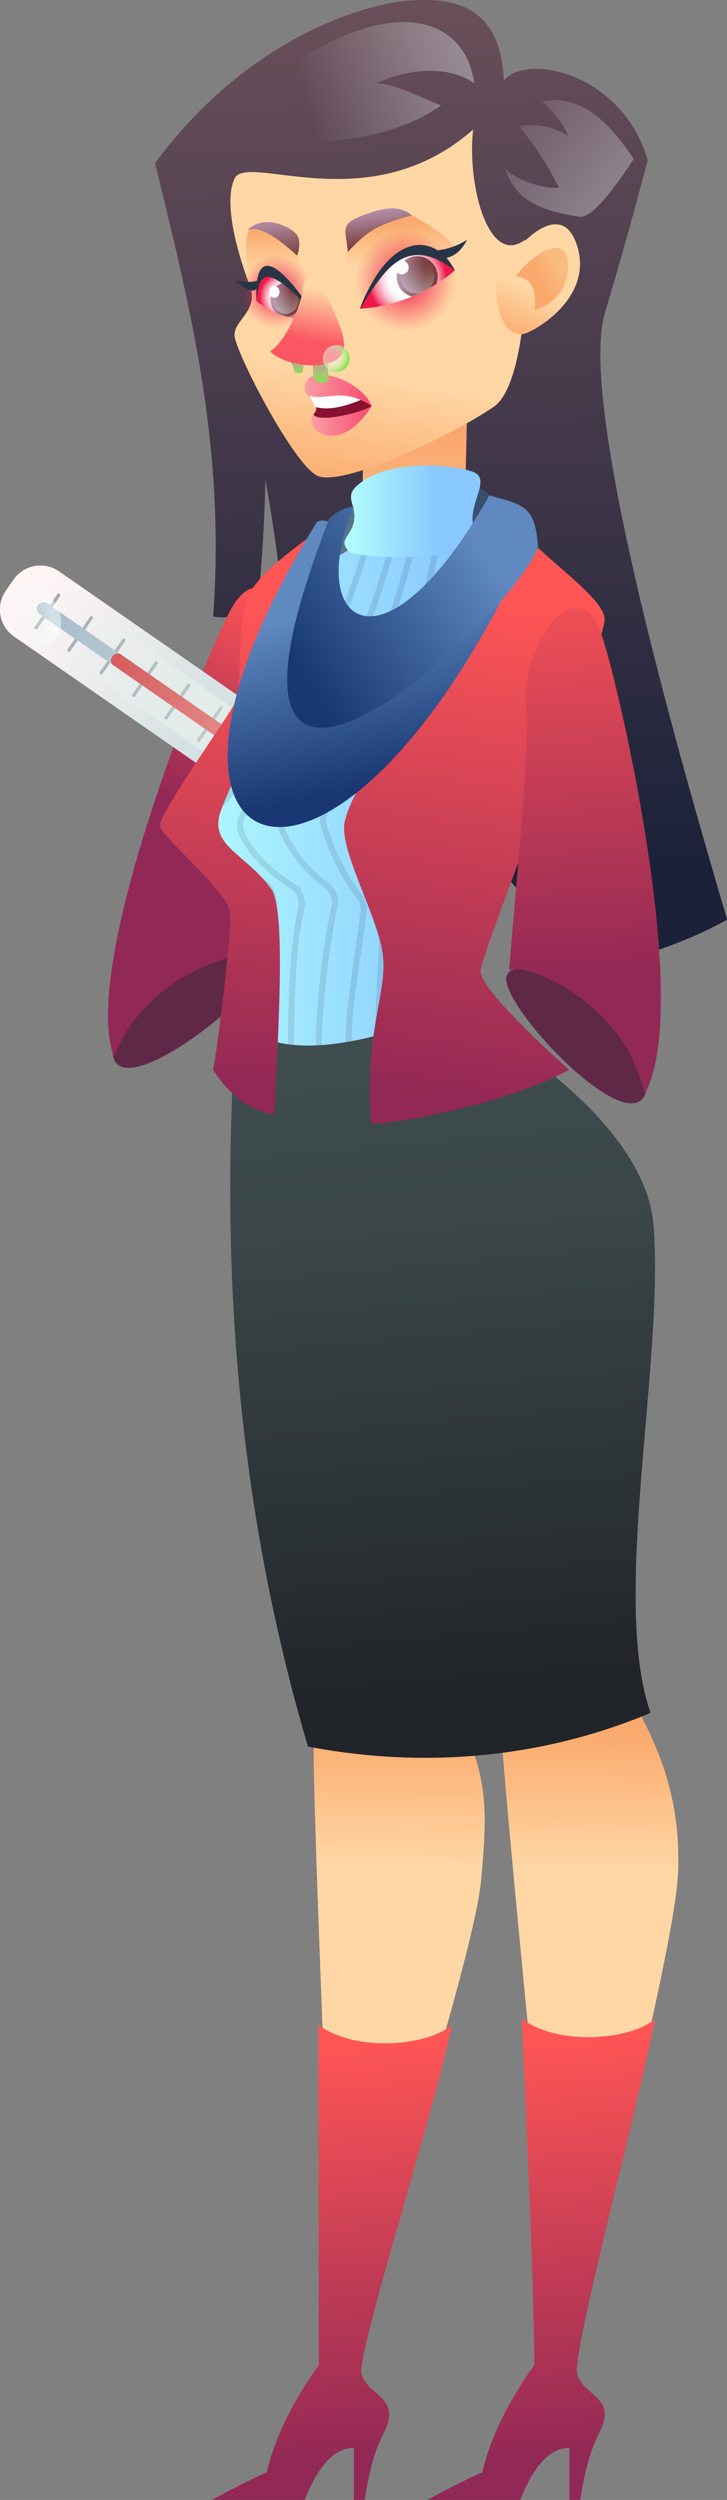 <svg xmlns="http://www.w3.org/2000/svg" xmlns:xlink="http://www.w3.org/1999/xlink" viewBox="0 0 155.21 533.04"><rect x="0" y="0" width="155.21" height="533.04" fill="#808080" stroke="none"/><defs><style>.cls-1,.cls-47{fill:none;}.cls-2{fill:url(#Безымянный_градиент_322);}.cls-3{fill:url(#Безымянный_градиент_1987);}.cls-4{fill:url(#Безымянный_градиент_1988);}.cls-5{fill:url(#Безымянный_градиент_159);}.cls-6{fill:url(#Безымянный_градиент_159-2);}.cls-7{fill:url(#Безымянный_градиент_783);}.cls-8{fill:#602847;}.cls-9{fill:url(#Безымянный_градиент_1977);}.cls-10{fill:url(#Безымянный_градиент_908);}.cls-11{fill:#a2aaae;}.cls-12{fill:#a9bcca;}.cls-13{fill:#d23c3e;}.cls-14{fill:url(#Безымянный_градиент_598);}.cls-15{fill:url(#Безымянный_градиент_492);}.cls-16{fill:url(#Безымянный_градиент_600);}.cls-17{fill:url(#Безымянный_градиент_159-3);}.cls-18{fill:url(#Безымянный_градиент_159-4);}.cls-19{fill:url(#Безымянный_градиент_159-5);}.cls-20{fill:url(#Безымянный_градиент_159-6);}.cls-21{fill:url(#Безымянный_градиент_150);}.cls-22{fill:url(#Безымянный_градиент_150-2);}.cls-23{fill:url(#Новый_образец_градиента_копия_4);}.cls-24{fill:url(#Безымянный_градиент_122);}.cls-25{fill:#283547;}.cls-26{fill:url(#Безымянный_градиент_122-2);}.cls-27{clip-path:url(#clip-path);}.cls-28{fill:url(#Безымянный_градиент_744);}.cls-29{fill:url(#Безымянный_градиент_725);}.cls-30{fill:#fff;}.cls-31{clip-path:url(#clip-path-2);}.cls-32{fill:url(#Безымянный_градиент_744-2);}.cls-33{fill:url(#Безымянный_градиент_725-2);}.cls-34{fill:url(#Безымянный_градиент_744-3);}.cls-35{fill:url(#Безымянный_градиент_744-4);}.cls-36{fill:#871131;}.cls-37{fill:url(#Безымянный_градиент_1808);}.cls-38{fill:url(#Безымянный_градиент_1808-2);}.cls-39{fill:url(#Безымянный_градиент_762);}.cls-40{fill:url(#Безымянный_градиент_762-2);}.cls-41{fill:url(#Безымянный_градиент_201);}.cls-42{fill:url(#Безымянный_градиент_493);}.cls-43{fill:url(#Новый_образец_градиента_копия_2);}.cls-44{fill:url(#Безымянный_градиент_2127);}.cls-45{clip-path:url(#clip-path-3);}.cls-46{opacity:0.1;}.cls-47{stroke:#000;stroke-miterlimit:10;stroke-width:1.31px;}.cls-48{fill:url(#Безымянный_градиент_2127-2);}.cls-49{fill:url(#Безымянный_градиент_446);}.cls-50{fill:url(#Безымянный_градиент_1977-2);}.cls-51{fill:url(#Безымянный_градиент_1977-3);}.cls-52{fill:url(#Безымянный_градиент_1977-4);}.cls-53{fill:url(#Безымянный_градиент_1977-5);}.cls-54{fill:url(#Безымянный_градиент_1977-6);}.cls-55{fill:url(#Безымянный_градиент_1785);}.cls-56{fill:url(#Безымянный_градиент_1785-2);}</style><linearGradient id="Безымянный_градиент_322" x1="90.02" y1="-7.66" x2="96.53" y2="185.9" gradientUnits="userSpaceOnUse"><stop offset="0" stop-color="#6d515b"/><stop offset="1" stop-color="#1b2139"/></linearGradient><linearGradient id="Безымянный_градиент_1987" x1="34.02" y1="27.98" x2="99.37" y2="12.42" gradientUnits="userSpaceOnUse"><stop offset="0.47" stop-color="#fff" stop-opacity="0"/><stop offset="1" stop-color="#e4e9eb" stop-opacity="0.4"/></linearGradient><linearGradient id="Безымянный_градиент_1988" x1="103.08" y1="17.61" x2="131.42" y2="44.62" gradientUnits="userSpaceOnUse"><stop offset="0" stop-color="#fff" stop-opacity="0"/><stop offset="1" stop-color="#e4e9eb" stop-opacity="0.4"/></linearGradient><linearGradient id="Безымянный_градиент_159" x1="106.82" y1="452.92" x2="107.93" y2="368.23" gradientUnits="userSpaceOnUse"><stop offset="0.64" stop-color="#ffd7a5"/><stop offset="1" stop-color="#faa96c"/></linearGradient><linearGradient id="Безымянный_градиент_159-2" x1="74.95" y1="452.51" x2="76.06" y2="367.81" xlink:href="#Безымянный_градиент_159"/><linearGradient id="Безымянный_градиент_783" x1="87.26" y1="127.15" x2="88.15" y2="88.47" gradientUnits="userSpaceOnUse"><stop offset="0.46" stop-color="#fabb80"/><stop offset="1" stop-color="#faa16c"/></linearGradient><linearGradient id="Безымянный_градиент_1977" x1="70.77" y1="133.1" x2="48.09" y2="176.78" gradientUnits="userSpaceOnUse"><stop offset="0" stop-color="#f55"/><stop offset="1" stop-color="#922855"/></linearGradient><linearGradient id="Безымянный_градиент_908" x1="-10.94" y1="199.46" x2="-8.07" y2="262.51" gradientTransform="translate(-152.04 6.23) rotate(-55.27)" gradientUnits="userSpaceOnUse"><stop offset="0" stop-color="#fff5f5"/><stop offset="1" stop-color="#c6d9db"/></linearGradient><linearGradient id="Безымянный_градиент_598" x1="-10.9" y1="201.09" x2="-8.71" y2="249.35" gradientTransform="translate(40.01 -84.22)" gradientUnits="userSpaceOnUse"><stop offset="0" stop-color="#ddf5f5" stop-opacity="0"/><stop offset="1" stop-color="#fafff5" stop-opacity="0.4"/></linearGradient><linearGradient id="Безымянный_градиент_492" x1="-11.4" y1="270.3" x2="-8.09" y2="274.68" gradientTransform="translate(-152.04 6.23) rotate(-55.27)" gradientUnits="userSpaceOnUse"><stop offset="0" stop-color="#5d7d91"/><stop offset="1" stop-color="#374b6b"/></linearGradient><linearGradient id="Безымянный_градиент_600" x1="-14.91" y1="198.12" x2="-9.63" y2="205.09" gradientTransform="translate(-42.65 -64.99) rotate(-17.64)" gradientUnits="userSpaceOnUse"><stop offset="0" stop-color="#ddf5f5" stop-opacity="0"/><stop offset="1" stop-color="#faffff" stop-opacity="0.5"/></linearGradient><linearGradient id="Безымянный_градиент_159-3" x1="83.82" y1="33.22" x2="72.76" y2="105.8" xlink:href="#Безымянный_градиент_159"/><linearGradient id="Безымянный_градиент_159-4" x1="87.17" y1="71.94" x2="85.84" y2="47.39" xlink:href="#Безымянный_градиент_159"/><linearGradient id="Безымянный_градиент_159-5" x1="60.68" y1="72.93" x2="59.39" y2="49.01" xlink:href="#Безымянный_градиент_159"/><linearGradient id="Безымянный_градиент_159-6" x1="47" y1="-382.69" x2="31.52" y2="-353.52" gradientTransform="translate(100.61 427.37) rotate(-3.74)" xlink:href="#Безымянный_градиент_159"/><radialGradient id="Безымянный_градиент_150" cx="58.97" cy="62.2" r="7.81" gradientUnits="userSpaceOnUse"><stop offset="0" stop-color="#f01749"/><stop offset="0.43" stop-color="#f01749" stop-opacity="0.54"/><stop offset="0.82" stop-color="#f01749" stop-opacity="0.15"/><stop offset="1" stop-color="#f01749" stop-opacity="0"/></radialGradient><radialGradient id="Безымянный_градиент_150-2" cx="86.57" cy="59.92" r="10.85" xlink:href="#Безымянный_градиент_150"/><linearGradient id="Новый_образец_градиента_копия_4" x1="-1886.78" y1="-938.98" x2="-1904.22" y2="-933.54" gradientTransform="matrix(0.72, -0.14, 0.15, 0.75, 1622.41, 485.62)" gradientUnits="userSpaceOnUse"><stop offset="0.64" stop-color="#fabb80"/><stop offset="1" stop-color="#faa96c"/></linearGradient><radialGradient id="Безымянный_градиент_122" cx="86.96" cy="59.65" r="8.4" gradientUnits="userSpaceOnUse"><stop offset="0.41" stop-color="#fcffff"/><stop offset="0.48" stop-color="#fcfafb"/><stop offset="0.55" stop-color="#fbebef"/><stop offset="0.64" stop-color="#fad3dc"/><stop offset="0.72" stop-color="#f8b1c2"/><stop offset="0.82" stop-color="#f6859f"/><stop offset="0.91" stop-color="#f35176"/><stop offset="1" stop-color="#f01749"/></radialGradient><radialGradient id="Безымянный_градиент_122-2" cx="60.7" cy="63.33" r="5.26" xlink:href="#Безымянный_градиент_122"/><clipPath id="clip-path"><path class="cls-1" d="M66.65,66.37C60,59,54.75,55.05,54.75,64.19,58.84,67.45,64.53,69.2,66.65,66.37Z"/></clipPath><linearGradient id="Безымянный_градиент_744" x1="57.75" y1="63.92" x2="64.3" y2="63.92" gradientUnits="userSpaceOnUse"><stop offset="0" stop-color="#bb9bb7"/><stop offset="0.67" stop-color="#7b3f3f"/></linearGradient><linearGradient id="Безымянный_градиент_725" x1="1.17" y1="-34.58" x2="1.3" y2="-39.61" gradientTransform="translate(61.21 101.41) rotate(-2.18)" gradientUnits="userSpaceOnUse"><stop offset="0" stop-color="#ddf5f5" stop-opacity="0.4"/><stop offset="1" stop-color="#c6d9db" stop-opacity="0"/></linearGradient><clipPath id="clip-path-2"><path class="cls-1" d="M76.83,65.83c3.94-11.44,15-16.66,20.27-8.17A34.72,34.72,0,0,1,76.83,65.83Z"/></clipPath><linearGradient id="Безымянный_градиент_744-2" x1="84.69" y1="59.02" x2="93.45" y2="59.02" xlink:href="#Безымянный_градиент_744"/><linearGradient id="Безымянный_градиент_725-2" x1="29.37" y1="-37.84" x2="29.52" y2="-43.87" xlink:href="#Безымянный_градиент_725"/><linearGradient id="Безымянный_градиент_744-3" x1="80.34" y1="43.83" x2="81.92" y2="56.26" xlink:href="#Безымянный_градиент_744"/><linearGradient id="Безымянный_градиент_744-4" x1="57.71" y1="45.86" x2="59.46" y2="59.53" xlink:href="#Безымянный_градиент_744"/><linearGradient id="Безымянный_градиент_1808" x1="65.07" y1="83.21" x2="79.35" y2="83.21" gradientUnits="userSpaceOnUse"><stop offset="0" stop-color="#fa9ea5"/><stop offset="1" stop-color="#f7496d"/></linearGradient><linearGradient id="Безымянный_градиент_1808-2" x1="66.48" y1="89.74" x2="79.35" y2="89.74" xlink:href="#Безымянный_градиент_1808"/><linearGradient id="Безымянный_градиент_762" x1="880.05" y1="169.38" x2="880.05" y2="173.33" gradientTransform="translate(-785.65 -211.23) rotate(7.77)" gradientUnits="userSpaceOnUse"><stop offset="0" stop-color="#c3a19b"/><stop offset="0.23" stop-color="#c0a597"/><stop offset="0.46" stop-color="#b7af8b"/><stop offset="0.69" stop-color="#a7c176"/><stop offset="0.92" stop-color="#92d95a"/><stop offset="1" stop-color="#89e34f"/></linearGradient><linearGradient id="Безымянный_градиент_762-2" x1="68.05" y1="74.77" x2="68.05" y2="81.62" gradientTransform="matrix(1, 0, 0, 1, 0, 0)" xlink:href="#Безымянный_градиент_762"/><linearGradient id="Безымянный_градиент_201" x1="68.82" y1="57.77" x2="65.33" y2="75.49" gradientUnits="userSpaceOnUse"><stop offset="0.22" stop-color="#ffd7a5"/><stop offset="0.84" stop-color="#fa5763"/></linearGradient><radialGradient id="Безымянный_градиент_493" cx="70.8" cy="76.02" r="3.62" gradientUnits="userSpaceOnUse"><stop offset="0" stop-color="#fcffff" stop-opacity="0.4"/><stop offset="0.18" stop-color="#f8fef9" stop-opacity="0.42"/><stop offset="0.36" stop-color="#edfbe8" stop-opacity="0.48"/><stop offset="0.54" stop-color="#daf7cc" stop-opacity="0.58"/><stop offset="0.72" stop-color="#c0f0a3" stop-opacity="0.71"/><stop offset="0.9" stop-color="#9fe870" stop-opacity="0.89"/><stop offset="1" stop-color="#89e34f"/></radialGradient><linearGradient id="Новый_образец_градиента_копия_2" x1="66.46" y1="113.12" x2="105.47" y2="113.12" gradientTransform="matrix(1, 0, 0, 1, 0, 0)" xlink:href="#Безымянный_градиент_492"/><linearGradient id="Безымянный_градиент_2127" x1="35.72" y1="162.92" x2="127.79" y2="162.92" gradientUnits="userSpaceOnUse"><stop offset="0" stop-color="#b5ffff"/><stop offset="0.67" stop-color="#89c9ff"/></linearGradient><clipPath id="clip-path-3"><path class="cls-1" d="M100.56,101.8c-.39,9-3.69,14.47,1,16.18s26.23,8.9,26.23,14.77-15.67,32.65-18.94,48.32S95.14,212.42,96.44,217c-32,13.71-44.12,7.18-45.57,0s1.82-22.86-1.44-26.12-11.76-9.14-13.71-15.67c5.22-7.84,16.32-21.55,15.67-28.08s2-20.9,7.18-23.51,16.45-4.49,17.37-8.45A92.78,92.78,0,0,0,77.38,105C82.08,101.41,97.49,99.58,100.56,101.8Z"/></clipPath><linearGradient id="Безымянный_градиент_2127-2" x1="73.54" y1="109.04" x2="102.58" y2="109.04" xlink:href="#Безымянный_градиент_2127"/><linearGradient id="Безымянный_градиент_446" x1="89.84" y1="217.2" x2="102.51" y2="359.25" gradientUnits="userSpaceOnUse"><stop offset="0" stop-color="#404e4f"/><stop offset="0.31" stop-color="#3a4647"/><stop offset="0.8" stop-color="#292f33"/><stop offset="1" stop-color="#212429"/></linearGradient><linearGradient id="Безымянный_градиент_1977-2" x1="111.33" y1="434.57" x2="119.3" y2="523.99" xlink:href="#Безымянный_градиент_1977"/><linearGradient id="Безымянный_градиент_1977-3" x1="66.68" y1="435.93" x2="74.54" y2="524.02" xlink:href="#Безымянный_градиент_1977"/><linearGradient id="Безымянный_градиент_1977-4" x1="108.37" y1="127.69" x2="92.7" y2="234.73" xlink:href="#Безымянный_градиент_1977"/><linearGradient id="Безымянный_градиент_1977-5" x1="54.3" y1="129.44" x2="47.3" y2="231.47" xlink:href="#Безымянный_градиент_1977"/><linearGradient id="Безымянный_градиент_1977-6" x1="119.28" y1="116.54" x2="124.95" y2="208.58" xlink:href="#Безымянный_градиент_1977"/><linearGradient id="Безымянный_градиент_1785" x1="75.34" y1="118.05" x2="85.84" y2="166.06" gradientUnits="userSpaceOnUse"><stop offset="0.22" stop-color="#5f89bf"/><stop offset="1" stop-color="#183773"/></linearGradient><linearGradient id="Безымянный_градиент_1785-2" x1="111.98" y1="106.44" x2="61.47" y2="139.95" xlink:href="#Безымянный_градиент_1785"/></defs><g id="Слой_2" data-name="Слой 2"><g id="Слой_2-2" data-name="Слой 2"><path class="cls-2" d="M107.55,17.17C106.89-.46,94.49-.46,86.65.19S53.35,7.38,33.1,34.8c7.84,32,15,60.73,12.41,96.65,2.61.65,9.14-.66,9.14-.66,1.31-7.83,2-24.16,2-28.73,2,11.76,3.27,20.24,3.27,25.47,3.26,3.26,57.46,74.44,67.25,78.36a89.83,89.83,0,0,0,28.08-9.8c-10.44-35.26-31.84-110-26.12-129.29s9.15-32.65,9.15-32.65C133,15.87,112.73,11.07,107.55,17.17Z"/><path class="cls-3" d="M43.16,29.58c24.29,2.61,40.88.14,51-7.11-5.23-2.1-10.3-4.7-13.8-4.67,8-3.87,16.6-3.3,20.91,0C98.8.22,76.08-3.07,43.16,29.58Z"/><path class="cls-4" d="M115.71,21.58c4.57,4.25,5.55,7.35,5.55,7.35a14.58,14.58,0,0,0-10.45-2A64.16,64.16,0,0,1,119.3,40c-3.92.46-11.1-2.62-11.75-4.57,2,5.22,4.57,9.14,16.27,10.79,3.46.49,11.47-12.34,11.47-12.34C129.75,25.66,123.87,20.1,115.71,21.58Z"/><path class="cls-5" d="M96.44,215.68c19.59,9.8,41.23,32.38,41.84,46.23s-9.84,74.58-12.45,86.33c13.71,19.59,19.59,32.65,18.94,50.93s-24.5,108.53-24.5,108.53-13.38-131.38-13.38-141.18c-15-32.64-37.25-131.39-34-148.95C91.89,211.18,96.44,215.68,96.44,215.68Z"/><path class="cls-6" d="M80.77,217.64c16.68,18,23.48,32.27,23.3,46.13s-8.92,80.07-12.2,91.65c12.57,20.35,12.51,27.54,10.81,45.76S72,508.12,72,508.12s-5.51-126.59-5-136.37C53.94,338.29,47.11,234.33,51.39,217,70.69,211.7,80.77,217.64,80.77,217.64Z"/><path class="cls-7" d="M99.71,84.26c0,10.62-.79,32.24-.79,32.24s-21.94,3.33-23,0c1.57-6,1.6-13.94,1.58-22.68S99.71,84.26,99.71,84.26Z"/><path class="cls-8" d="M24.1,222.68c-2.05,16.52,34.79-12.63,33-18.65S26.2,205.82,24.1,222.68Z"/><path class="cls-9" d="M49.16,130.17c-5.44,10-32.19,75.46-24.83,95.19,7-18.7,30-24,32.75-21.33,1.83-21.09,2.94-44.94,5.68-56.74S56.74,116.19,49.16,130.17Z"/><path class="cls-10" d="M3,135.72,46.66,166a10.49,10.49,0,0,0,7.59,1.76l1.7-.26A7,7,0,0,1,61,168.64l5.5,3.81a2.46,2.46,0,0,0,3.42-.62h0a2.46,2.46,0,0,0-.62-3.42l-5.5-3.82a7,7,0,0,1-2.88-4.32l-.35-1.68a10.51,10.51,0,0,0-4.31-6.49L12.64,121.85a7,7,0,0,0-9.79,1.78l-1.6,2.31A7,7,0,0,0,3,135.72Z"/><path class="cls-11" d="M54.42,156l-4.8,6.93a.35.35,0,0,1-.58-.4l4.81-6.93a.35.35,0,0,1,.49-.09A.34.34,0,0,1,54.42,156Z"/><path class="cls-11" d="M47.49,151.15l-4.8,6.93a.35.35,0,1,1-.58-.4l4.81-6.94a.35.35,0,0,1,.48-.08A.35.35,0,0,1,47.49,151.15Z"/><path class="cls-11" d="M40.56,146.34l-4.8,6.93a.35.35,0,0,1-.58-.4l4.8-6.93a.35.35,0,1,1,.58.4Z"/><path class="cls-11" d="M33.63,141.54l-4.81,6.93a.35.35,0,0,1-.49.09.36.36,0,0,1-.08-.49l4.8-6.93a.35.35,0,0,1,.58.4Z"/><path class="cls-11" d="M26.7,136.73l-4.81,6.93a.35.35,0,1,1-.58-.4l4.81-6.93a.35.35,0,1,1,.58.4Z"/><path class="cls-11" d="M19.76,131.93,15,138.86a.35.35,0,0,1-.58-.4l4.81-6.93a.35.35,0,1,1,.57.4Z"/><path class="cls-11" d="M12.83,127.12,8,134.05a.35.35,0,0,1-.58-.4l4.8-6.93a.35.35,0,0,1,.58.4Z"/><rect class="cls-12" x="35.16" y="114.09" width="2.81" height="69.23" rx="1.41" transform="translate(-106.48 94.05) rotate(-55.27)"/><rect class="cls-13" x="43.83" y="128.88" width="2.81" height="51.66" rx="1.21" transform="translate(-107.69 103.75) rotate(-55.27)"/><rect class="cls-14" x="24.74" y="112.77" width="11.25" height="63.26" rx="5.62" transform="translate(-105.61 87.09) rotate(-55.27)"/><path class="cls-15" d="M65.84,166l3.47,2.41a2.46,2.46,0,0,1,.62,3.42h0a2.46,2.46,0,0,1-3.42.62L63,170.05"/><ellipse class="cls-16" cx="7.16" cy="131.15" rx="5.24" ry="6.83" transform="translate(-78.58 31.66) rotate(-37.63)"/><path class="cls-17" d="M101,27.62c-1.31,11.75,3.26,29.38,11.1,23.51.76,15.75-1.56,32.08-6.65,35.58-9,6.21-32.53,17.31-37.76,14.7s-17.63-26.77-17.63-30,5.23-5.22,3.27-10.45-5.88-17.1-3.27-22.85S78.81,47.21,101,27.62Z"/><path class="cls-18" d="M76.2,66.8c-3.26-3.27-2.44-12.92-1.3-16.33.65-1.95,7.18-7.83,13.06-4.57,5.26,2.93,12.71,7.65,10.6,13S79.47,70.06,76.2,66.8Z"/><path class="cls-19" d="M67.13,67.74c-.77,2-9.21,2.32-12.48-2.9-2-6.53-3.2-16-.65-16.32s7,1.23,8,3.23S68.5,64.11,67.13,67.74Z"/><path class="cls-20" d="M105.9,60.63c0-3.27,13.3-21.05,17.32-8.2,3.26,10.45-7.58,17.25-10.72,18.54S105.92,69.24,105.9,60.63Z"/><circle class="cls-21" cx="58.97" cy="62.2" r="7.81"/><circle class="cls-22" cx="86.57" cy="59.92" r="10.85"/><path class="cls-23" d="M110.16,59c3.92,0,4.38,4.41,3.92,7.19,4.82-1.58,7.18-5.23,7.18-9.15C121.26,47.65,111.22,56.6,110.16,59Z"/><path class="cls-24" d="M76.83,65.83c3.94-11.44,15-16.66,20.27-8.17A34.72,34.72,0,0,1,76.83,65.83Z"/><path class="cls-25" d="M76.83,65.83c6.58-17,16.35-16,20.27-8.17C86,49.17,81.37,59,76.83,65.83Z"/><path class="cls-25" d="M94.49,55.05c2,0,3.91-1.31,5.22-3.92a15,15,0,0,1-7.32,2.33C94.62,54,94.49,55.05,94.49,55.05Z"/><path class="cls-26" d="M66.65,66.37C60,59,54.75,55.05,54.75,64.19,58.84,67.45,64.53,69.2,66.65,66.37Z"/><g class="cls-27"><ellipse class="cls-28" cx="61.03" cy="63.92" rx="3.27" ry="3.66"/><path class="cls-29" d="M63.72,63.81a2.92,2.92,0,0,1-2.59,3.13,2.85,2.85,0,0,1-2.8-2.9,2.92,2.92,0,0,1,2.59-3.13A2.85,2.85,0,0,1,63.72,63.81Z"/><ellipse class="cls-30" cx="58.57" cy="62.26" rx="1.1" ry="1.23"/></g><path class="cls-25" d="M66.65,66.37c-9-9.37-11.31-9.37-11.9-2.18C54.17,51.78,60,56.35,66.65,66.37Z"/><path class="cls-25" d="M54.75,61.58c-.9,1.18-3.5-.66-4.67-2,1.17.65,4.61.75,5.26,0A5.64,5.64,0,0,1,54.75,61.58Z"/><g class="cls-31"><circle class="cls-32" cx="89.07" cy="59.02" r="4.38"/><path class="cls-33" d="M92.68,58.88a3.61,3.61,0,1,1-3.75-3.47A3.62,3.62,0,0,1,92.68,58.88Z"/><circle class="cls-30" cx="85.78" cy="57.03" r="1.47"/></g><path class="cls-34" d="M74.24,53.74c-.3-4.57-2-5.88,3.27-7.84s7.83-2,10.45,0C80.77,47.86,78.46,49.17,74.24,53.74Z"/><path class="cls-35" d="M63.46,54.51c-3.91-3.5-8.15-6.73-10.77-5.34,3.92-3.92,9.79-.5,10.77,1S63.46,54.51,63.46,54.51Z"/><path class="cls-36" d="M65.14,83.61c2.37,1.77,3,3.55,1.78,4.73C68.7,91.89,77,89.53,79.35,86.57,76.39,83.61,67.67,82.9,65.14,83.61Z"/><path class="cls-30" d="M65.7,83.35s1.28,3,1.55,3.39c1.45.42,4.3.93,10.27-1.69C74.07,83.94,65.7,83.35,65.7,83.35Z"/><path class="cls-37" d="M79.35,86.57C77,80.65,64,76.5,65.14,83.61,68.1,86.57,72.25,81.83,79.35,86.57Z"/><path class="cls-38" d="M66.92,88.34c-2.37,3,5.33,9.47,12.43-1.77C76.39,88.34,67.51,90.12,66.92,88.34Z"/><path class="cls-39" d="M65.77,76.62c-2,0,0,3-2,3s0-2-3-3C63.08,75.34,65.39,75.5,65.77,76.62Z"/><path class="cls-40" d="M71.33,76.5c-3,1,.44,5.12-2.56,5.12-3.81,0,0-5-4-5C68.58,73.77,70.37,74.59,71.33,76.5Z"/><path class="cls-41" d="M64.65,61.36c-.09,3.15-3.54,11.48-7,13.56,3.47,3.48,13.18,4.17,15.27.7s-2.68-10.46-3.77-14.26S64.72,58.91,64.65,61.36Z"/><circle class="cls-42" cx="71.78" cy="76.44" r="2.86"/><path class="cls-43" d="M66.48,123.83h39V106.94c-5.76-9.45-26-2-32.87,3.11S66.48,123.83,66.48,123.83Z"/><path class="cls-44" d="M100.56,101.8c-.39,9-3.69,14.47,1,16.18s26.23,8.9,26.23,14.77-15.67,32.65-18.94,48.32S95.14,212.42,96.44,217c-32,13.71-44.12,7.18-45.57,0s1.82-22.86-1.44-26.12-11.76-9.14-13.71-15.67c5.22-7.84,16.32-21.55,15.67-28.08s2-20.9,7.18-23.51,16.45-4.49,17.37-8.45A92.78,92.78,0,0,0,77.38,105C82.08,101.41,97.49,99.58,100.56,101.8Z"/><g class="cls-45"><g class="cls-46"><path class="cls-47" d="M86.65,98.8c0,19.61-19,62.25-26.18,73.88a4.54,4.54,0,0,0-.28,4.26A29.22,29.22,0,0,0,69.6,188.7a4.52,4.52,0,0,1,1.81,4.73c-2.27,9.92-4.2,29.95-3,34"/><path class="cls-47" d="M83.06,99.78c-1.86,9.9-17.79,59.67-30.57,73.19a4.51,4.51,0,0,0-.73,5.15c2.74,5.22,7.46,8.8,10.57,10.73a4.54,4.54,0,0,1,2,4.94c-2.52,10.2-2.2,30.92-2.2,32.67"/><path class="cls-47" d="M72.25,115.5c-4,11.61-10.54,42.3-25.95,56.79a4.55,4.55,0,0,0-.41,6.18,54.21,54.21,0,0,0,10.61,9.85,4.55,4.55,0,0,1,1.87,4.4c-1.45,9.39-2.72,30.41-1.49,32.29"/><path class="cls-47" d="M65.14,119.16c-3.44,12-11.84,39-24.39,52.9a4.52,4.52,0,0,0-.48,5.47C43.25,182.24,49,187.61,52,190a4.58,4.58,0,0,1,1.67,3.7c-.34,8.91-2.15,25.53-1.72,28.36"/><path class="cls-47" d="M91.89,98.8c.91,6.46-17.6,63.66-22.47,74.06a4.57,4.57,0,0,0-.26,3.17,46.36,46.36,0,0,0,7.56,15.11,4.52,4.52,0,0,1,.9,3.31c-1.24,10.42-4.57,27.1-2.57,32"/><path class="cls-47" d="M96.77,97.16c0,5.23-15.37,73.92-16.46,76.69-2.48,6.24,2.75,18.14,2.09,19.3s-2,29.1-1.67,31.86"/><path class="cls-47" d="M102,103.69c0,7.19-10.72,68.52-11.1,71.83s-3.26,14.37-3.26,17-1,30.53-1,30.53"/><path class="cls-47" d="M105.47,115.5s-4.13,53.73-5.76,58.18-6.2,17.52-6.2,19.47S90.89,222,90.89,222"/><path class="cls-47" d="M112.26,120.33s-7.65,49.32-8.31,52.58-7.18,16.35-7.18,19.28-3.64,26.17-3.64,26.17"/><path class="cls-47" d="M119,123.28c0,2-10.45,48.33-11.1,50.28s-6.53,16.33-7.18,18.94-5.47,25.86-5.47,25.86"/></g></g><path class="cls-48" d="M75.94,103.83c-2.35,2.28.26,4.11-.39,7.37s-3.24,3.77-1.3,6.13,25.46,1.71,26.77-.9-.66-3.6,0-7.35,2.87-6.86.45-8.25S82.86,97.1,75.94,103.83Z"/><path class="cls-49" d="M96.47,214.79c-18.33,9-43.51,12.83-45.93-.65C49,240.73,44.86,301.88,65.75,372.4c30.69,5.88,56.16,0,73.14-7.18-8.49-24.16,2.91-74.41.65-103.83C137.58,235.93,96.47,214.79,96.47,214.79Z"/><path class="cls-50" d="M139.85,430.44c-3.22,17.14-17.94,71.91-16.63,75.83s5.87,4.57,5.87,8.49-3.21,4.57-5.19,18.28h-2.34v-11.1c-4.22,0-7.64,3.92-10.5,11.1H91.22s7.18-3.92,11.75-5.88c2.62-11.75,11.11-22.85,11.11-22.85,0-17.63-2.69-73.87-2.69-73.87C119.3,436.4,134.93,434.92,139.85,430.44Z"/><path class="cls-51" d="M96.44,431.74c-3.22,17.15-20.54,70.61-19.24,74.53s5.88,4.57,5.88,8.49-3.21,4.57-5.2,18.28H75.55v-11.1c-4.23,0-7.64,3.92-10.51,11.1H45.2s7.19-3.92,11.76-5.88c2.61-11.75,11.1-22.85,11.1-22.85,0-17.63-.07-72.57-.07-72.57C75.9,437.7,91.52,436.23,96.44,431.74Z"/><path class="cls-8" d="M138.24,230.7c-.64,16.64-32.8-17.2-30-22.85S138.89,213.72,138.24,230.7Z"/><path class="cls-52" d="M105.47,106.94c7.3,10.14,23.62,19.94,23.62,25.16S102.83,202.83,102.58,207s18.93,21.12,18.93,21.12c-14.62,7.84-39.17,11.79-42.24,11.45-1.57-19.63,3.46-27.71,2.48-35.9s-9.47-22.57-8.16-28.44C76.19,163.48,97.53,141.2,105.47,106.94Z"/><path class="cls-53" d="M72.6,110.05S57.92,119.33,54,125.39s-2,21.09-3.92,24.67-16.2,23.54-15.93,26,14.7,14.1,15,18.72-3,30.73-3.66,33.34c5.94,9.14,13.09,9.79,13.09,9.14.65-15,2.61-43.1-.65-47.67-5.28-7.38-12.7-9-11.1-15.67S71.6,124.57,72.6,110.05Z"/><path class="cls-54" d="M128.44,135.36c3.75,10.78,19.59,79.67,9.14,97.95-3.92-19.59-25.75-28.52-28.87-26.34,1.59-21.1,4.34-44.82,3.55-56.91S123.22,120.35,128.44,135.36Z"/><path class="cls-55" d="M112.12,117.73C71,205.89,20.63,186.9,67.35,111.83c.72-1.9,4.26,0,4.26,0-23.49,57.49,5.77,47.32,37.24,4.6C111.06,114.57,112.12,117.73,112.12,117.73Z"/><path class="cls-56" d="M75.55,107.94c-10.61,25.16,6.27,37.8,28.93-2.32,6.78,2,9.86,1.8,10.38,11.2C106.24,136,37,195.89,70.32,110.55A9.51,9.51,0,0,1,75.55,107.94Z"/></g></g></svg>